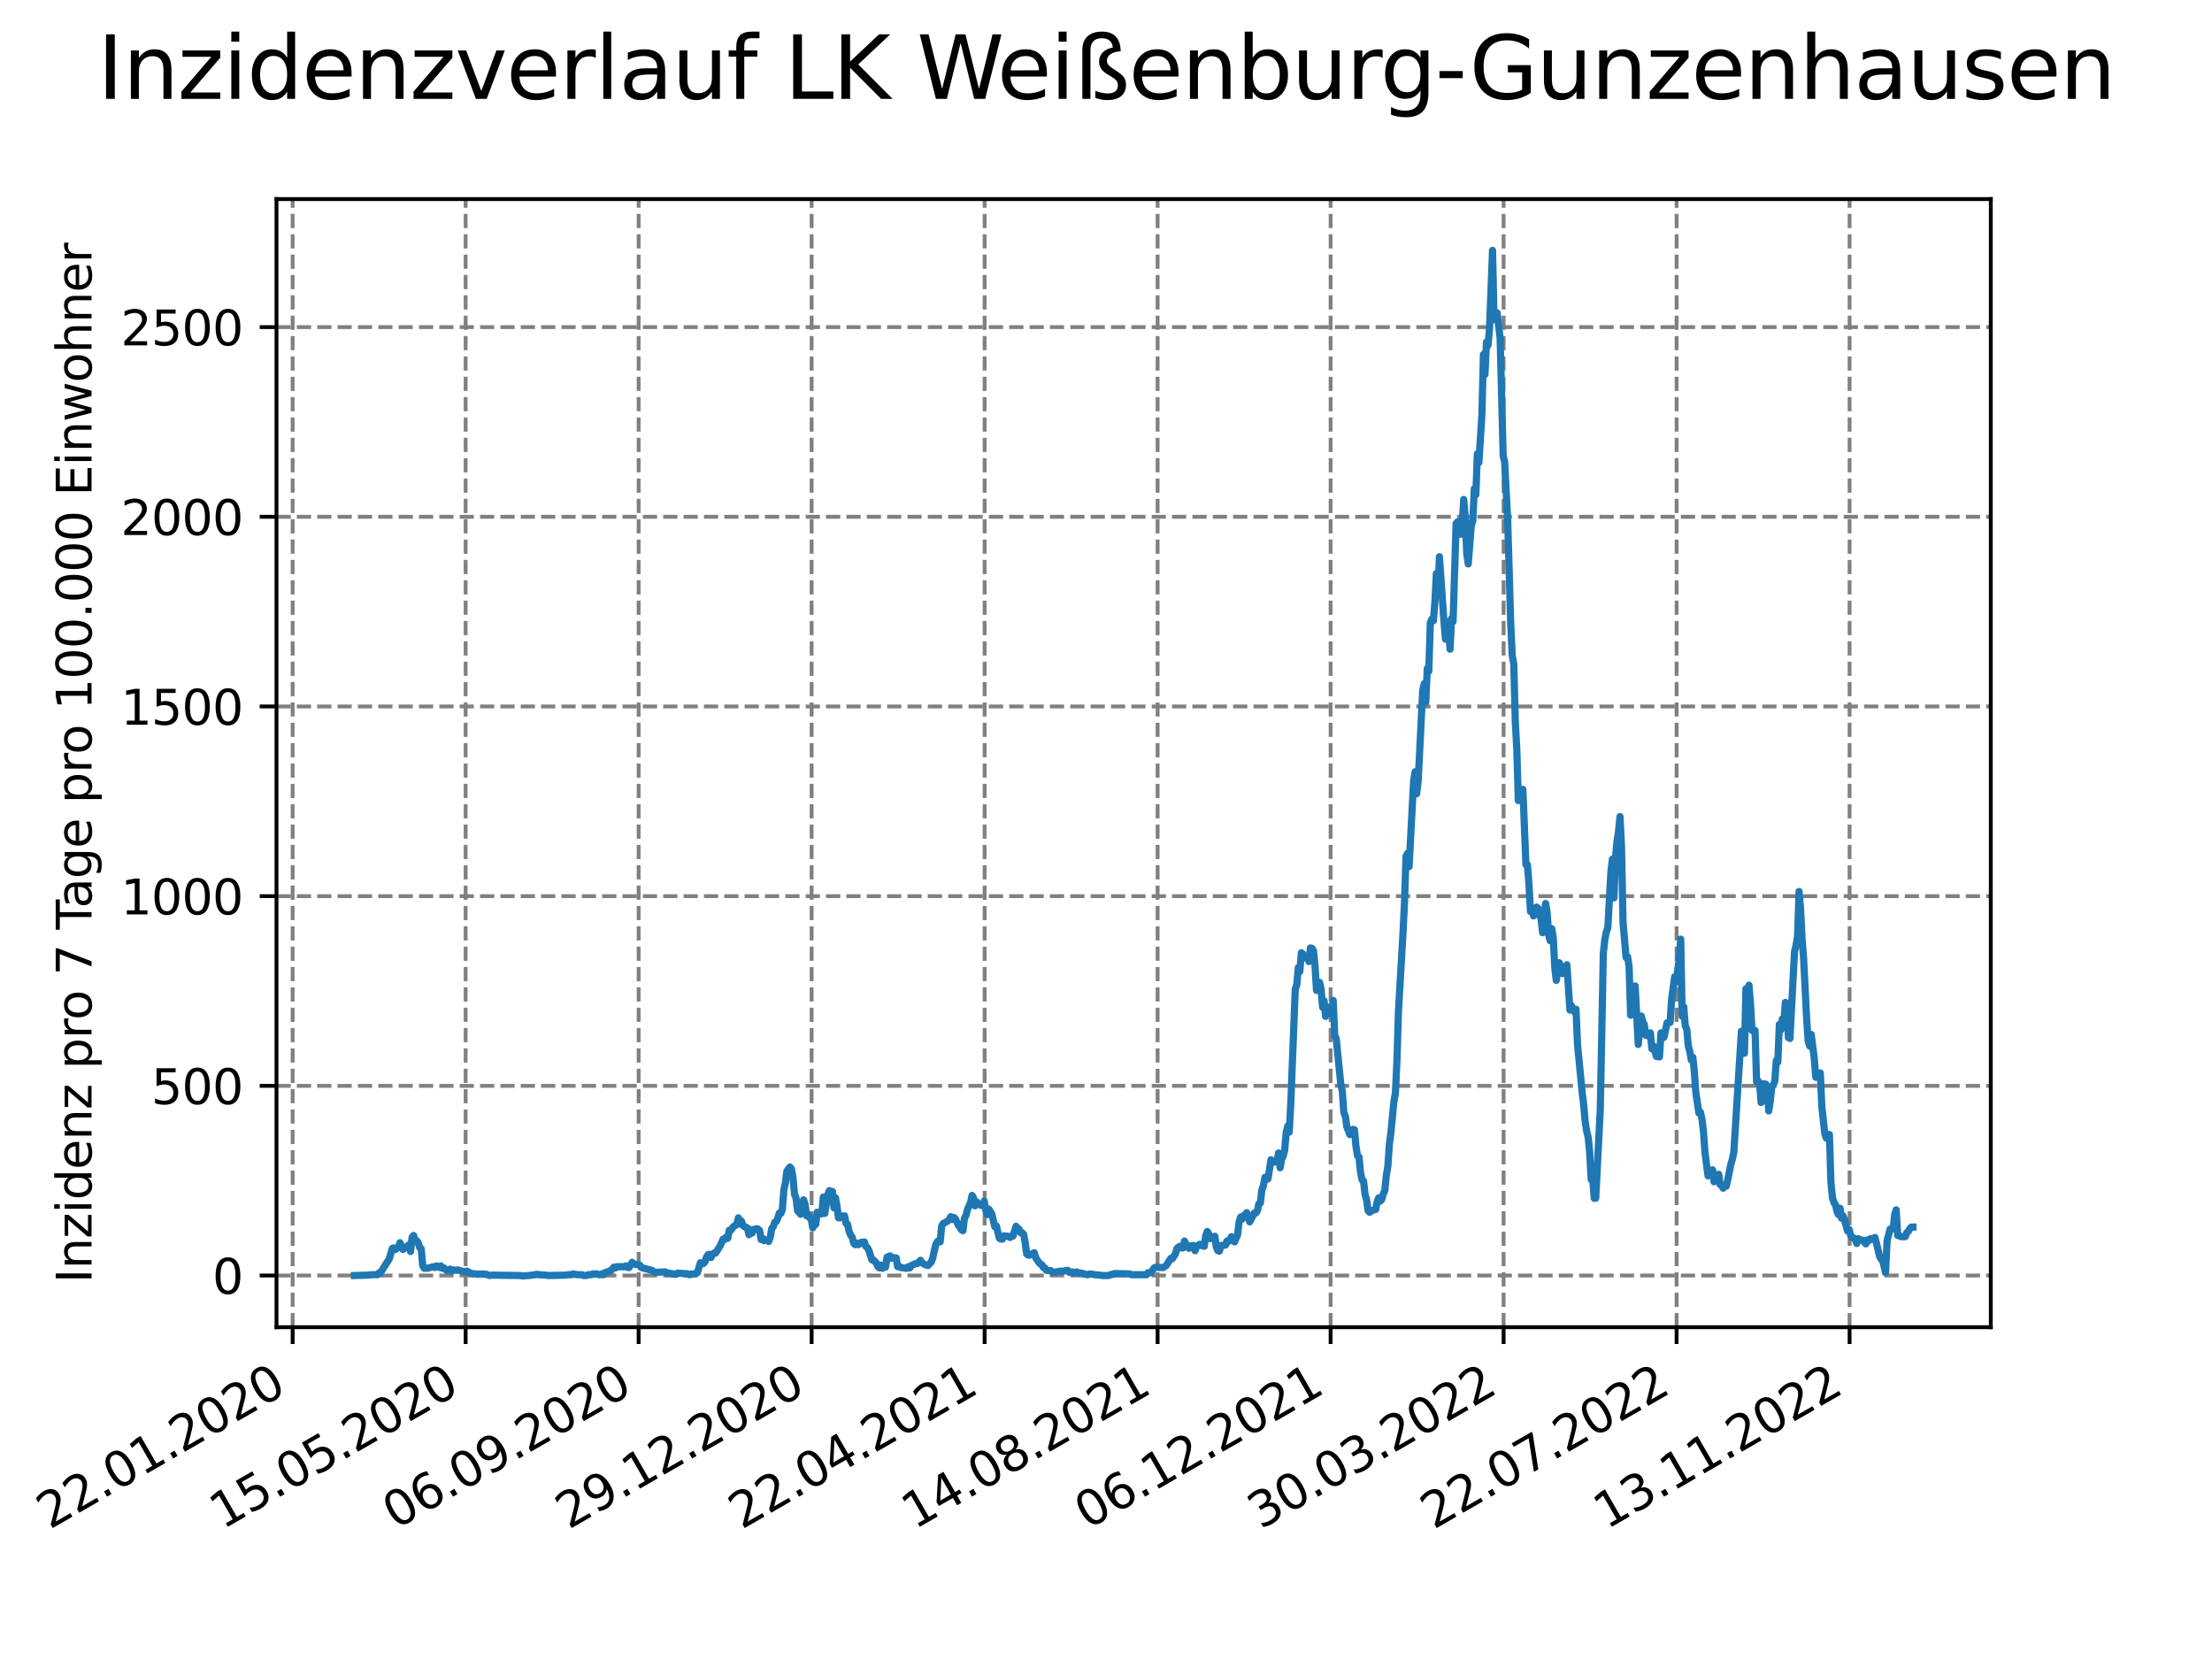 <?xml version="1.0" encoding="utf-8" standalone="no"?>
<!DOCTYPE svg PUBLIC "-//W3C//DTD SVG 1.1//EN"
  "http://www.w3.org/Graphics/SVG/1.1/DTD/svg11.dtd">
<svg xmlns:xlink="http://www.w3.org/1999/xlink" width="460.8pt" height="345.6pt" viewBox="0 0 460.8 345.6" xmlns="http://www.w3.org/2000/svg" version="1.1">
 <defs>
  <style type="text/css">*{stroke-linejoin: round; stroke-linecap: butt}</style>
 </defs>
 <g id="figure_1">
  <g id="patch_1">
   <path d="M 0 345.6 
L 460.8 345.6 
L 460.8 0 
L 0 0 
z
" style="fill: #ffffff"/>
  </g>
  <g id="axes_1">
   <g id="patch_2">
    <path d="M 57.6 276.48 
L 414.72 276.48 
L 414.72 41.472 
L 57.6 41.472 
z
" style="fill: #ffffff"/>
   </g>
   <g id="matplotlib.axis_1">
    <g id="xtick_1">
     <g id="line2d_1">
      <path d="M 60.964 276.48 
L 60.964 41.472 
" clip-path="url(#p6bb89cfd9e)" style="fill: none; stroke-dasharray: 2.96,1.28; stroke-dashoffset: 0; stroke: #808080; stroke-width: 0.8"/>
     </g>
     <g id="line2d_2">
      <defs>
       <path id="m4b50ab8c0d" d="M 0 0 
L 0 3.5 
" style="stroke: #000000; stroke-width: 0.8"/>
      </defs>
      <g>
       <use xlink:href="#m4b50ab8c0d" x="60.964" y="276.48" style="stroke: #000000; stroke-width: 0.8"/>
      </g>
     </g>
     <g id="text_1">
      <!-- 22.01.2020 -->
      <g transform="translate(10.339 318.689) rotate(-30) scale(0.1 -0.1)">
       <defs>
        <path id="DejaVuSans-32" d="M 1228 531 
L 3431 531 
L 3431 0 
L 469 0 
L 469 531 
Q 828 903 1448 1529 
Q 2069 2156 2228 2338 
Q 2531 2678 2651 2914 
Q 2772 3150 2772 3378 
Q 2772 3750 2511 3984 
Q 2250 4219 1831 4219 
Q 1534 4219 1204 4116 
Q 875 4013 500 3803 
L 500 4441 
Q 881 4594 1212 4672 
Q 1544 4750 1819 4750 
Q 2544 4750 2975 4387 
Q 3406 4025 3406 3419 
Q 3406 3131 3298 2873 
Q 3191 2616 2906 2266 
Q 2828 2175 2409 1742 
Q 1991 1309 1228 531 
z
" transform="scale(0.016)"/>
        <path id="DejaVuSans-2e" d="M 684 794 
L 1344 794 
L 1344 0 
L 684 0 
L 684 794 
z
" transform="scale(0.016)"/>
        <path id="DejaVuSans-30" d="M 2034 4250 
Q 1547 4250 1301 3770 
Q 1056 3291 1056 2328 
Q 1056 1369 1301 889 
Q 1547 409 2034 409 
Q 2525 409 2770 889 
Q 3016 1369 3016 2328 
Q 3016 3291 2770 3770 
Q 2525 4250 2034 4250 
z
M 2034 4750 
Q 2819 4750 3233 4129 
Q 3647 3509 3647 2328 
Q 3647 1150 3233 529 
Q 2819 -91 2034 -91 
Q 1250 -91 836 529 
Q 422 1150 422 2328 
Q 422 3509 836 4129 
Q 1250 4750 2034 4750 
z
" transform="scale(0.016)"/>
        <path id="DejaVuSans-31" d="M 794 531 
L 1825 531 
L 1825 4091 
L 703 3866 
L 703 4441 
L 1819 4666 
L 2450 4666 
L 2450 531 
L 3481 531 
L 3481 0 
L 794 0 
L 794 531 
z
" transform="scale(0.016)"/>
       </defs>
       <use xlink:href="#DejaVuSans-32"/>
       <use xlink:href="#DejaVuSans-32" x="63.623"/>
       <use xlink:href="#DejaVuSans-2e" x="127.246"/>
       <use xlink:href="#DejaVuSans-30" x="159.033"/>
       <use xlink:href="#DejaVuSans-31" x="222.656"/>
       <use xlink:href="#DejaVuSans-2e" x="286.279"/>
       <use xlink:href="#DejaVuSans-32" x="318.066"/>
       <use xlink:href="#DejaVuSans-30" x="381.689"/>
       <use xlink:href="#DejaVuSans-32" x="445.312"/>
       <use xlink:href="#DejaVuSans-30" x="508.936"/>
      </g>
     </g>
    </g>
    <g id="xtick_2">
     <g id="line2d_3">
      <path d="M 97.002 276.48 
L 97.002 41.472 
" clip-path="url(#p6bb89cfd9e)" style="fill: none; stroke-dasharray: 2.96,1.28; stroke-dashoffset: 0; stroke: #808080; stroke-width: 0.8"/>
     </g>
     <g id="line2d_4">
      <g>
       <use xlink:href="#m4b50ab8c0d" x="97.002" y="276.48" style="stroke: #000000; stroke-width: 0.8"/>
      </g>
     </g>
     <g id="text_2">
      <!-- 15.05.2020 -->
      <g transform="translate(46.376 318.689) rotate(-30) scale(0.1 -0.1)">
       <defs>
        <path id="DejaVuSans-35" d="M 691 4666 
L 3169 4666 
L 3169 4134 
L 1269 4134 
L 1269 2991 
Q 1406 3038 1543 3061 
Q 1681 3084 1819 3084 
Q 2600 3084 3056 2656 
Q 3513 2228 3513 1497 
Q 3513 744 3044 326 
Q 2575 -91 1722 -91 
Q 1428 -91 1123 -41 
Q 819 9 494 109 
L 494 744 
Q 775 591 1075 516 
Q 1375 441 1709 441 
Q 2250 441 2565 725 
Q 2881 1009 2881 1497 
Q 2881 1984 2565 2268 
Q 2250 2553 1709 2553 
Q 1456 2553 1204 2497 
Q 953 2441 691 2322 
L 691 4666 
z
" transform="scale(0.016)"/>
       </defs>
       <use xlink:href="#DejaVuSans-31"/>
       <use xlink:href="#DejaVuSans-35" x="63.623"/>
       <use xlink:href="#DejaVuSans-2e" x="127.246"/>
       <use xlink:href="#DejaVuSans-30" x="159.033"/>
       <use xlink:href="#DejaVuSans-35" x="222.656"/>
       <use xlink:href="#DejaVuSans-2e" x="286.279"/>
       <use xlink:href="#DejaVuSans-32" x="318.066"/>
       <use xlink:href="#DejaVuSans-30" x="381.689"/>
       <use xlink:href="#DejaVuSans-32" x="445.312"/>
       <use xlink:href="#DejaVuSans-30" x="508.936"/>
      </g>
     </g>
    </g>
    <g id="xtick_3">
     <g id="line2d_5">
      <path d="M 133.039 276.48 
L 133.039 41.472 
" clip-path="url(#p6bb89cfd9e)" style="fill: none; stroke-dasharray: 2.96,1.28; stroke-dashoffset: 0; stroke: #808080; stroke-width: 0.8"/>
     </g>
     <g id="line2d_6">
      <g>
       <use xlink:href="#m4b50ab8c0d" x="133.039" y="276.48" style="stroke: #000000; stroke-width: 0.8"/>
      </g>
     </g>
     <g id="text_3">
      <!-- 06.09.2020 -->
      <g transform="translate(82.414 318.689) rotate(-30) scale(0.1 -0.1)">
       <defs>
        <path id="DejaVuSans-36" d="M 2113 2584 
Q 1688 2584 1439 2293 
Q 1191 2003 1191 1497 
Q 1191 994 1439 701 
Q 1688 409 2113 409 
Q 2538 409 2786 701 
Q 3034 994 3034 1497 
Q 3034 2003 2786 2293 
Q 2538 2584 2113 2584 
z
M 3366 4563 
L 3366 3988 
Q 3128 4100 2886 4159 
Q 2644 4219 2406 4219 
Q 1781 4219 1451 3797 
Q 1122 3375 1075 2522 
Q 1259 2794 1537 2939 
Q 1816 3084 2150 3084 
Q 2853 3084 3261 2657 
Q 3669 2231 3669 1497 
Q 3669 778 3244 343 
Q 2819 -91 2113 -91 
Q 1303 -91 875 529 
Q 447 1150 447 2328 
Q 447 3434 972 4092 
Q 1497 4750 2381 4750 
Q 2619 4750 2861 4703 
Q 3103 4656 3366 4563 
z
" transform="scale(0.016)"/>
        <path id="DejaVuSans-39" d="M 703 97 
L 703 672 
Q 941 559 1184 500 
Q 1428 441 1663 441 
Q 2288 441 2617 861 
Q 2947 1281 2994 2138 
Q 2813 1869 2534 1725 
Q 2256 1581 1919 1581 
Q 1219 1581 811 2004 
Q 403 2428 403 3163 
Q 403 3881 828 4315 
Q 1253 4750 1959 4750 
Q 2769 4750 3195 4129 
Q 3622 3509 3622 2328 
Q 3622 1225 3098 567 
Q 2575 -91 1691 -91 
Q 1453 -91 1209 -44 
Q 966 3 703 97 
z
M 1959 2075 
Q 2384 2075 2632 2365 
Q 2881 2656 2881 3163 
Q 2881 3666 2632 3958 
Q 2384 4250 1959 4250 
Q 1534 4250 1286 3958 
Q 1038 3666 1038 3163 
Q 1038 2656 1286 2365 
Q 1534 2075 1959 2075 
z
" transform="scale(0.016)"/>
       </defs>
       <use xlink:href="#DejaVuSans-30"/>
       <use xlink:href="#DejaVuSans-36" x="63.623"/>
       <use xlink:href="#DejaVuSans-2e" x="127.246"/>
       <use xlink:href="#DejaVuSans-30" x="159.033"/>
       <use xlink:href="#DejaVuSans-39" x="222.656"/>
       <use xlink:href="#DejaVuSans-2e" x="286.279"/>
       <use xlink:href="#DejaVuSans-32" x="318.066"/>
       <use xlink:href="#DejaVuSans-30" x="381.689"/>
       <use xlink:href="#DejaVuSans-32" x="445.312"/>
       <use xlink:href="#DejaVuSans-30" x="508.936"/>
      </g>
     </g>
    </g>
    <g id="xtick_4">
     <g id="line2d_7">
      <path d="M 169.077 276.48 
L 169.077 41.472 
" clip-path="url(#p6bb89cfd9e)" style="fill: none; stroke-dasharray: 2.96,1.28; stroke-dashoffset: 0; stroke: #808080; stroke-width: 0.8"/>
     </g>
     <g id="line2d_8">
      <g>
       <use xlink:href="#m4b50ab8c0d" x="169.077" y="276.48" style="stroke: #000000; stroke-width: 0.8"/>
      </g>
     </g>
     <g id="text_4">
      <!-- 29.12.2020 -->
      <g transform="translate(118.452 318.689) rotate(-30) scale(0.1 -0.1)">
       <use xlink:href="#DejaVuSans-32"/>
       <use xlink:href="#DejaVuSans-39" x="63.623"/>
       <use xlink:href="#DejaVuSans-2e" x="127.246"/>
       <use xlink:href="#DejaVuSans-31" x="159.033"/>
       <use xlink:href="#DejaVuSans-32" x="222.656"/>
       <use xlink:href="#DejaVuSans-2e" x="286.279"/>
       <use xlink:href="#DejaVuSans-32" x="318.066"/>
       <use xlink:href="#DejaVuSans-30" x="381.689"/>
       <use xlink:href="#DejaVuSans-32" x="445.312"/>
       <use xlink:href="#DejaVuSans-30" x="508.936"/>
      </g>
     </g>
    </g>
    <g id="xtick_5">
     <g id="line2d_9">
      <path d="M 205.114 276.48 
L 205.114 41.472 
" clip-path="url(#p6bb89cfd9e)" style="fill: none; stroke-dasharray: 2.96,1.28; stroke-dashoffset: 0; stroke: #808080; stroke-width: 0.8"/>
     </g>
     <g id="line2d_10">
      <g>
       <use xlink:href="#m4b50ab8c0d" x="205.114" y="276.48" style="stroke: #000000; stroke-width: 0.8"/>
      </g>
     </g>
     <g id="text_5">
      <!-- 22.04.2021 -->
      <g transform="translate(154.489 318.689) rotate(-30) scale(0.1 -0.1)">
       <defs>
        <path id="DejaVuSans-34" d="M 2419 4116 
L 825 1625 
L 2419 1625 
L 2419 4116 
z
M 2253 4666 
L 3047 4666 
L 3047 1625 
L 3713 1625 
L 3713 1100 
L 3047 1100 
L 3047 0 
L 2419 0 
L 2419 1100 
L 313 1100 
L 313 1709 
L 2253 4666 
z
" transform="scale(0.016)"/>
       </defs>
       <use xlink:href="#DejaVuSans-32"/>
       <use xlink:href="#DejaVuSans-32" x="63.623"/>
       <use xlink:href="#DejaVuSans-2e" x="127.246"/>
       <use xlink:href="#DejaVuSans-30" x="159.033"/>
       <use xlink:href="#DejaVuSans-34" x="222.656"/>
       <use xlink:href="#DejaVuSans-2e" x="286.279"/>
       <use xlink:href="#DejaVuSans-32" x="318.066"/>
       <use xlink:href="#DejaVuSans-30" x="381.689"/>
       <use xlink:href="#DejaVuSans-32" x="445.312"/>
       <use xlink:href="#DejaVuSans-31" x="508.936"/>
      </g>
     </g>
    </g>
    <g id="xtick_6">
     <g id="line2d_11">
      <path d="M 241.152 276.48 
L 241.152 41.472 
" clip-path="url(#p6bb89cfd9e)" style="fill: none; stroke-dasharray: 2.96,1.28; stroke-dashoffset: 0; stroke: #808080; stroke-width: 0.8"/>
     </g>
     <g id="line2d_12">
      <g>
       <use xlink:href="#m4b50ab8c0d" x="241.152" y="276.48" style="stroke: #000000; stroke-width: 0.8"/>
      </g>
     </g>
     <g id="text_6">
      <!-- 14.08.2021 -->
      <g transform="translate(190.527 318.689) rotate(-30) scale(0.1 -0.1)">
       <defs>
        <path id="DejaVuSans-38" d="M 2034 2216 
Q 1584 2216 1326 1975 
Q 1069 1734 1069 1313 
Q 1069 891 1326 650 
Q 1584 409 2034 409 
Q 2484 409 2743 651 
Q 3003 894 3003 1313 
Q 3003 1734 2745 1975 
Q 2488 2216 2034 2216 
z
M 1403 2484 
Q 997 2584 770 2862 
Q 544 3141 544 3541 
Q 544 4100 942 4425 
Q 1341 4750 2034 4750 
Q 2731 4750 3128 4425 
Q 3525 4100 3525 3541 
Q 3525 3141 3298 2862 
Q 3072 2584 2669 2484 
Q 3125 2378 3379 2068 
Q 3634 1759 3634 1313 
Q 3634 634 3220 271 
Q 2806 -91 2034 -91 
Q 1263 -91 848 271 
Q 434 634 434 1313 
Q 434 1759 690 2068 
Q 947 2378 1403 2484 
z
M 1172 3481 
Q 1172 3119 1398 2916 
Q 1625 2713 2034 2713 
Q 2441 2713 2670 2916 
Q 2900 3119 2900 3481 
Q 2900 3844 2670 4047 
Q 2441 4250 2034 4250 
Q 1625 4250 1398 4047 
Q 1172 3844 1172 3481 
z
" transform="scale(0.016)"/>
       </defs>
       <use xlink:href="#DejaVuSans-31"/>
       <use xlink:href="#DejaVuSans-34" x="63.623"/>
       <use xlink:href="#DejaVuSans-2e" x="127.246"/>
       <use xlink:href="#DejaVuSans-30" x="159.033"/>
       <use xlink:href="#DejaVuSans-38" x="222.656"/>
       <use xlink:href="#DejaVuSans-2e" x="286.279"/>
       <use xlink:href="#DejaVuSans-32" x="318.066"/>
       <use xlink:href="#DejaVuSans-30" x="381.689"/>
       <use xlink:href="#DejaVuSans-32" x="445.312"/>
       <use xlink:href="#DejaVuSans-31" x="508.936"/>
      </g>
     </g>
    </g>
    <g id="xtick_7">
     <g id="line2d_13">
      <path d="M 277.19 276.48 
L 277.19 41.472 
" clip-path="url(#p6bb89cfd9e)" style="fill: none; stroke-dasharray: 2.96,1.28; stroke-dashoffset: 0; stroke: #808080; stroke-width: 0.8"/>
     </g>
     <g id="line2d_14">
      <g>
       <use xlink:href="#m4b50ab8c0d" x="277.19" y="276.48" style="stroke: #000000; stroke-width: 0.8"/>
      </g>
     </g>
     <g id="text_7">
      <!-- 06.12.2021 -->
      <g transform="translate(226.564 318.689) rotate(-30) scale(0.1 -0.1)">
       <use xlink:href="#DejaVuSans-30"/>
       <use xlink:href="#DejaVuSans-36" x="63.623"/>
       <use xlink:href="#DejaVuSans-2e" x="127.246"/>
       <use xlink:href="#DejaVuSans-31" x="159.033"/>
       <use xlink:href="#DejaVuSans-32" x="222.656"/>
       <use xlink:href="#DejaVuSans-2e" x="286.279"/>
       <use xlink:href="#DejaVuSans-32" x="318.066"/>
       <use xlink:href="#DejaVuSans-30" x="381.689"/>
       <use xlink:href="#DejaVuSans-32" x="445.312"/>
       <use xlink:href="#DejaVuSans-31" x="508.936"/>
      </g>
     </g>
    </g>
    <g id="xtick_8">
     <g id="line2d_15">
      <path d="M 313.227 276.48 
L 313.227 41.472 
" clip-path="url(#p6bb89cfd9e)" style="fill: none; stroke-dasharray: 2.96,1.28; stroke-dashoffset: 0; stroke: #808080; stroke-width: 0.8"/>
     </g>
     <g id="line2d_16">
      <g>
       <use xlink:href="#m4b50ab8c0d" x="313.227" y="276.48" style="stroke: #000000; stroke-width: 0.8"/>
      </g>
     </g>
     <g id="text_8">
      <!-- 30.03.2022 -->
      <g transform="translate(262.602 318.689) rotate(-30) scale(0.1 -0.1)">
       <defs>
        <path id="DejaVuSans-33" d="M 2597 2516 
Q 3050 2419 3304 2112 
Q 3559 1806 3559 1356 
Q 3559 666 3084 287 
Q 2609 -91 1734 -91 
Q 1441 -91 1130 -33 
Q 819 25 488 141 
L 488 750 
Q 750 597 1062 519 
Q 1375 441 1716 441 
Q 2309 441 2620 675 
Q 2931 909 2931 1356 
Q 2931 1769 2642 2001 
Q 2353 2234 1838 2234 
L 1294 2234 
L 1294 2753 
L 1863 2753 
Q 2328 2753 2575 2939 
Q 2822 3125 2822 3475 
Q 2822 3834 2567 4026 
Q 2313 4219 1838 4219 
Q 1578 4219 1281 4162 
Q 984 4106 628 3988 
L 628 4550 
Q 988 4650 1302 4700 
Q 1616 4750 1894 4750 
Q 2613 4750 3031 4423 
Q 3450 4097 3450 3541 
Q 3450 3153 3228 2886 
Q 3006 2619 2597 2516 
z
" transform="scale(0.016)"/>
       </defs>
       <use xlink:href="#DejaVuSans-33"/>
       <use xlink:href="#DejaVuSans-30" x="63.623"/>
       <use xlink:href="#DejaVuSans-2e" x="127.246"/>
       <use xlink:href="#DejaVuSans-30" x="159.033"/>
       <use xlink:href="#DejaVuSans-33" x="222.656"/>
       <use xlink:href="#DejaVuSans-2e" x="286.279"/>
       <use xlink:href="#DejaVuSans-32" x="318.066"/>
       <use xlink:href="#DejaVuSans-30" x="381.689"/>
       <use xlink:href="#DejaVuSans-32" x="445.312"/>
       <use xlink:href="#DejaVuSans-32" x="508.936"/>
      </g>
     </g>
    </g>
    <g id="xtick_9">
     <g id="line2d_17">
      <path d="M 349.265 276.48 
L 349.265 41.472 
" clip-path="url(#p6bb89cfd9e)" style="fill: none; stroke-dasharray: 2.96,1.28; stroke-dashoffset: 0; stroke: #808080; stroke-width: 0.8"/>
     </g>
     <g id="line2d_18">
      <g>
       <use xlink:href="#m4b50ab8c0d" x="349.265" y="276.48" style="stroke: #000000; stroke-width: 0.8"/>
      </g>
     </g>
     <g id="text_9">
      <!-- 22.07.2022 -->
      <g transform="translate(298.64 318.689) rotate(-30) scale(0.1 -0.1)">
       <defs>
        <path id="DejaVuSans-37" d="M 525 4666 
L 3525 4666 
L 3525 4397 
L 1831 0 
L 1172 0 
L 2766 4134 
L 525 4134 
L 525 4666 
z
" transform="scale(0.016)"/>
       </defs>
       <use xlink:href="#DejaVuSans-32"/>
       <use xlink:href="#DejaVuSans-32" x="63.623"/>
       <use xlink:href="#DejaVuSans-2e" x="127.246"/>
       <use xlink:href="#DejaVuSans-30" x="159.033"/>
       <use xlink:href="#DejaVuSans-37" x="222.656"/>
       <use xlink:href="#DejaVuSans-2e" x="286.279"/>
       <use xlink:href="#DejaVuSans-32" x="318.066"/>
       <use xlink:href="#DejaVuSans-30" x="381.689"/>
       <use xlink:href="#DejaVuSans-32" x="445.312"/>
       <use xlink:href="#DejaVuSans-32" x="508.936"/>
      </g>
     </g>
    </g>
    <g id="xtick_10">
     <g id="line2d_19">
      <path d="M 385.302 276.48 
L 385.302 41.472 
" clip-path="url(#p6bb89cfd9e)" style="fill: none; stroke-dasharray: 2.96,1.28; stroke-dashoffset: 0; stroke: #808080; stroke-width: 0.8"/>
     </g>
     <g id="line2d_20">
      <g>
       <use xlink:href="#m4b50ab8c0d" x="385.302" y="276.48" style="stroke: #000000; stroke-width: 0.8"/>
      </g>
     </g>
     <g id="text_10">
      <!-- 13.11.2022 -->
      <g transform="translate(334.677 318.689) rotate(-30) scale(0.1 -0.1)">
       <use xlink:href="#DejaVuSans-31"/>
       <use xlink:href="#DejaVuSans-33" x="63.623"/>
       <use xlink:href="#DejaVuSans-2e" x="127.246"/>
       <use xlink:href="#DejaVuSans-31" x="159.033"/>
       <use xlink:href="#DejaVuSans-31" x="222.656"/>
       <use xlink:href="#DejaVuSans-2e" x="286.279"/>
       <use xlink:href="#DejaVuSans-32" x="318.066"/>
       <use xlink:href="#DejaVuSans-30" x="381.689"/>
       <use xlink:href="#DejaVuSans-32" x="445.312"/>
       <use xlink:href="#DejaVuSans-32" x="508.936"/>
      </g>
     </g>
    </g>
   </g>
   <g id="matplotlib.axis_2">
    <g id="ytick_1">
     <g id="line2d_21">
      <path d="M 57.6 265.714 
L 414.72 265.714 
" clip-path="url(#p6bb89cfd9e)" style="fill: none; stroke-dasharray: 2.96,1.28; stroke-dashoffset: 0; stroke: #808080; stroke-width: 0.8"/>
     </g>
     <g id="line2d_22">
      <defs>
       <path id="mfb07caab0e" d="M 0 0 
L -3.5 0 
" style="stroke: #000000; stroke-width: 0.8"/>
      </defs>
      <g>
       <use xlink:href="#mfb07caab0e" x="57.6" y="265.714" style="stroke: #000000; stroke-width: 0.8"/>
      </g>
     </g>
     <g id="text_11">
      <!-- 0 -->
      <g transform="translate(44.237 269.514) scale(0.1 -0.1)">
       <use xlink:href="#DejaVuSans-30"/>
      </g>
     </g>
    </g>
    <g id="ytick_2">
     <g id="line2d_23">
      <path d="M 57.6 226.2 
L 414.72 226.2 
" clip-path="url(#p6bb89cfd9e)" style="fill: none; stroke-dasharray: 2.96,1.28; stroke-dashoffset: 0; stroke: #808080; stroke-width: 0.8"/>
     </g>
     <g id="line2d_24">
      <g>
       <use xlink:href="#mfb07caab0e" x="57.6" y="226.2" style="stroke: #000000; stroke-width: 0.8"/>
      </g>
     </g>
     <g id="text_12">
      <!-- 500 -->
      <g transform="translate(31.512 229.999) scale(0.1 -0.1)">
       <use xlink:href="#DejaVuSans-35"/>
       <use xlink:href="#DejaVuSans-30" x="63.623"/>
       <use xlink:href="#DejaVuSans-30" x="127.246"/>
      </g>
     </g>
    </g>
    <g id="ytick_3">
     <g id="line2d_25">
      <path d="M 57.6 186.685 
L 414.72 186.685 
" clip-path="url(#p6bb89cfd9e)" style="fill: none; stroke-dasharray: 2.96,1.28; stroke-dashoffset: 0; stroke: #808080; stroke-width: 0.8"/>
     </g>
     <g id="line2d_26">
      <g>
       <use xlink:href="#mfb07caab0e" x="57.6" y="186.685" style="stroke: #000000; stroke-width: 0.8"/>
      </g>
     </g>
     <g id="text_13">
      <!-- 1000 -->
      <g transform="translate(25.15 190.485) scale(0.1 -0.1)">
       <use xlink:href="#DejaVuSans-31"/>
       <use xlink:href="#DejaVuSans-30" x="63.623"/>
       <use xlink:href="#DejaVuSans-30" x="127.246"/>
       <use xlink:href="#DejaVuSans-30" x="190.869"/>
      </g>
     </g>
    </g>
    <g id="ytick_4">
     <g id="line2d_27">
      <path d="M 57.6 147.171 
L 414.72 147.171 
" clip-path="url(#p6bb89cfd9e)" style="fill: none; stroke-dasharray: 2.96,1.28; stroke-dashoffset: 0; stroke: #808080; stroke-width: 0.8"/>
     </g>
     <g id="line2d_28">
      <g>
       <use xlink:href="#mfb07caab0e" x="57.6" y="147.171" style="stroke: #000000; stroke-width: 0.8"/>
      </g>
     </g>
     <g id="text_14">
      <!-- 1500 -->
      <g transform="translate(25.15 150.97) scale(0.1 -0.1)">
       <use xlink:href="#DejaVuSans-31"/>
       <use xlink:href="#DejaVuSans-35" x="63.623"/>
       <use xlink:href="#DejaVuSans-30" x="127.246"/>
       <use xlink:href="#DejaVuSans-30" x="190.869"/>
      </g>
     </g>
    </g>
    <g id="ytick_5">
     <g id="line2d_29">
      <path d="M 57.6 107.656 
L 414.72 107.656 
" clip-path="url(#p6bb89cfd9e)" style="fill: none; stroke-dasharray: 2.96,1.28; stroke-dashoffset: 0; stroke: #808080; stroke-width: 0.8"/>
     </g>
     <g id="line2d_30">
      <g>
       <use xlink:href="#mfb07caab0e" x="57.6" y="107.656" style="stroke: #000000; stroke-width: 0.8"/>
      </g>
     </g>
     <g id="text_15">
      <!-- 2000 -->
      <g transform="translate(25.15 111.456) scale(0.1 -0.1)">
       <use xlink:href="#DejaVuSans-32"/>
       <use xlink:href="#DejaVuSans-30" x="63.623"/>
       <use xlink:href="#DejaVuSans-30" x="127.246"/>
       <use xlink:href="#DejaVuSans-30" x="190.869"/>
      </g>
     </g>
    </g>
    <g id="ytick_6">
     <g id="line2d_31">
      <path d="M 57.6 68.142 
L 414.72 68.142 
" clip-path="url(#p6bb89cfd9e)" style="fill: none; stroke-dasharray: 2.96,1.28; stroke-dashoffset: 0; stroke: #808080; stroke-width: 0.8"/>
     </g>
     <g id="line2d_32">
      <g>
       <use xlink:href="#mfb07caab0e" x="57.6" y="68.142" style="stroke: #000000; stroke-width: 0.8"/>
      </g>
     </g>
     <g id="text_16">
      <!-- 2500 -->
      <g transform="translate(25.15 71.941) scale(0.1 -0.1)">
       <use xlink:href="#DejaVuSans-32"/>
       <use xlink:href="#DejaVuSans-35" x="63.623"/>
       <use xlink:href="#DejaVuSans-30" x="127.246"/>
       <use xlink:href="#DejaVuSans-30" x="190.869"/>
      </g>
     </g>
    </g>
    <g id="text_17">
     <!-- Inzidenz pro 7 Tage pro 100.000 Einwohner -->
     <g transform="translate(19.07 267.301) rotate(-90) scale(0.1 -0.1)">
      <defs>
       <path id="DejaVuSans-49" d="M 628 4666 
L 1259 4666 
L 1259 0 
L 628 0 
L 628 4666 
z
" transform="scale(0.016)"/>
       <path id="DejaVuSans-6e" d="M 3513 2113 
L 3513 0 
L 2938 0 
L 2938 2094 
Q 2938 2591 2744 2837 
Q 2550 3084 2163 3084 
Q 1697 3084 1428 2787 
Q 1159 2491 1159 1978 
L 1159 0 
L 581 0 
L 581 3500 
L 1159 3500 
L 1159 2956 
Q 1366 3272 1645 3428 
Q 1925 3584 2291 3584 
Q 2894 3584 3203 3211 
Q 3513 2838 3513 2113 
z
" transform="scale(0.016)"/>
       <path id="DejaVuSans-7a" d="M 353 3500 
L 3084 3500 
L 3084 2975 
L 922 459 
L 3084 459 
L 3084 0 
L 275 0 
L 275 525 
L 2438 3041 
L 353 3041 
L 353 3500 
z
" transform="scale(0.016)"/>
       <path id="DejaVuSans-69" d="M 603 3500 
L 1178 3500 
L 1178 0 
L 603 0 
L 603 3500 
z
M 603 4863 
L 1178 4863 
L 1178 4134 
L 603 4134 
L 603 4863 
z
" transform="scale(0.016)"/>
       <path id="DejaVuSans-64" d="M 2906 2969 
L 2906 4863 
L 3481 4863 
L 3481 0 
L 2906 0 
L 2906 525 
Q 2725 213 2448 61 
Q 2172 -91 1784 -91 
Q 1150 -91 751 415 
Q 353 922 353 1747 
Q 353 2572 751 3078 
Q 1150 3584 1784 3584 
Q 2172 3584 2448 3432 
Q 2725 3281 2906 2969 
z
M 947 1747 
Q 947 1113 1208 752 
Q 1469 391 1925 391 
Q 2381 391 2643 752 
Q 2906 1113 2906 1747 
Q 2906 2381 2643 2742 
Q 2381 3103 1925 3103 
Q 1469 3103 1208 2742 
Q 947 2381 947 1747 
z
" transform="scale(0.016)"/>
       <path id="DejaVuSans-65" d="M 3597 1894 
L 3597 1613 
L 953 1613 
Q 991 1019 1311 708 
Q 1631 397 2203 397 
Q 2534 397 2845 478 
Q 3156 559 3463 722 
L 3463 178 
Q 3153 47 2828 -22 
Q 2503 -91 2169 -91 
Q 1331 -91 842 396 
Q 353 884 353 1716 
Q 353 2575 817 3079 
Q 1281 3584 2069 3584 
Q 2775 3584 3186 3129 
Q 3597 2675 3597 1894 
z
M 3022 2063 
Q 3016 2534 2758 2815 
Q 2500 3097 2075 3097 
Q 1594 3097 1305 2825 
Q 1016 2553 972 2059 
L 3022 2063 
z
" transform="scale(0.016)"/>
       <path id="DejaVuSans-20" transform="scale(0.016)"/>
       <path id="DejaVuSans-70" d="M 1159 525 
L 1159 -1331 
L 581 -1331 
L 581 3500 
L 1159 3500 
L 1159 2969 
Q 1341 3281 1617 3432 
Q 1894 3584 2278 3584 
Q 2916 3584 3314 3078 
Q 3713 2572 3713 1747 
Q 3713 922 3314 415 
Q 2916 -91 2278 -91 
Q 1894 -91 1617 61 
Q 1341 213 1159 525 
z
M 3116 1747 
Q 3116 2381 2855 2742 
Q 2594 3103 2138 3103 
Q 1681 3103 1420 2742 
Q 1159 2381 1159 1747 
Q 1159 1113 1420 752 
Q 1681 391 2138 391 
Q 2594 391 2855 752 
Q 3116 1113 3116 1747 
z
" transform="scale(0.016)"/>
       <path id="DejaVuSans-72" d="M 2631 2963 
Q 2534 3019 2420 3045 
Q 2306 3072 2169 3072 
Q 1681 3072 1420 2755 
Q 1159 2438 1159 1844 
L 1159 0 
L 581 0 
L 581 3500 
L 1159 3500 
L 1159 2956 
Q 1341 3275 1631 3429 
Q 1922 3584 2338 3584 
Q 2397 3584 2469 3576 
Q 2541 3569 2628 3553 
L 2631 2963 
z
" transform="scale(0.016)"/>
       <path id="DejaVuSans-6f" d="M 1959 3097 
Q 1497 3097 1228 2736 
Q 959 2375 959 1747 
Q 959 1119 1226 758 
Q 1494 397 1959 397 
Q 2419 397 2687 759 
Q 2956 1122 2956 1747 
Q 2956 2369 2687 2733 
Q 2419 3097 1959 3097 
z
M 1959 3584 
Q 2709 3584 3137 3096 
Q 3566 2609 3566 1747 
Q 3566 888 3137 398 
Q 2709 -91 1959 -91 
Q 1206 -91 779 398 
Q 353 888 353 1747 
Q 353 2609 779 3096 
Q 1206 3584 1959 3584 
z
" transform="scale(0.016)"/>
       <path id="DejaVuSans-54" d="M -19 4666 
L 3928 4666 
L 3928 4134 
L 2272 4134 
L 2272 0 
L 1638 0 
L 1638 4134 
L -19 4134 
L -19 4666 
z
" transform="scale(0.016)"/>
       <path id="DejaVuSans-61" d="M 2194 1759 
Q 1497 1759 1228 1600 
Q 959 1441 959 1056 
Q 959 750 1161 570 
Q 1363 391 1709 391 
Q 2188 391 2477 730 
Q 2766 1069 2766 1631 
L 2766 1759 
L 2194 1759 
z
M 3341 1997 
L 3341 0 
L 2766 0 
L 2766 531 
Q 2569 213 2275 61 
Q 1981 -91 1556 -91 
Q 1019 -91 701 211 
Q 384 513 384 1019 
Q 384 1609 779 1909 
Q 1175 2209 1959 2209 
L 2766 2209 
L 2766 2266 
Q 2766 2663 2505 2880 
Q 2244 3097 1772 3097 
Q 1472 3097 1187 3025 
Q 903 2953 641 2809 
L 641 3341 
Q 956 3463 1253 3523 
Q 1550 3584 1831 3584 
Q 2591 3584 2966 3190 
Q 3341 2797 3341 1997 
z
" transform="scale(0.016)"/>
       <path id="DejaVuSans-67" d="M 2906 1791 
Q 2906 2416 2648 2759 
Q 2391 3103 1925 3103 
Q 1463 3103 1205 2759 
Q 947 2416 947 1791 
Q 947 1169 1205 825 
Q 1463 481 1925 481 
Q 2391 481 2648 825 
Q 2906 1169 2906 1791 
z
M 3481 434 
Q 3481 -459 3084 -895 
Q 2688 -1331 1869 -1331 
Q 1566 -1331 1297 -1286 
Q 1028 -1241 775 -1147 
L 775 -588 
Q 1028 -725 1275 -790 
Q 1522 -856 1778 -856 
Q 2344 -856 2625 -561 
Q 2906 -266 2906 331 
L 2906 616 
Q 2728 306 2450 153 
Q 2172 0 1784 0 
Q 1141 0 747 490 
Q 353 981 353 1791 
Q 353 2603 747 3093 
Q 1141 3584 1784 3584 
Q 2172 3584 2450 3431 
Q 2728 3278 2906 2969 
L 2906 3500 
L 3481 3500 
L 3481 434 
z
" transform="scale(0.016)"/>
       <path id="DejaVuSans-45" d="M 628 4666 
L 3578 4666 
L 3578 4134 
L 1259 4134 
L 1259 2753 
L 3481 2753 
L 3481 2222 
L 1259 2222 
L 1259 531 
L 3634 531 
L 3634 0 
L 628 0 
L 628 4666 
z
" transform="scale(0.016)"/>
       <path id="DejaVuSans-77" d="M 269 3500 
L 844 3500 
L 1563 769 
L 2278 3500 
L 2956 3500 
L 3675 769 
L 4391 3500 
L 4966 3500 
L 4050 0 
L 3372 0 
L 2619 2869 
L 1863 0 
L 1184 0 
L 269 3500 
z
" transform="scale(0.016)"/>
       <path id="DejaVuSans-68" d="M 3513 2113 
L 3513 0 
L 2938 0 
L 2938 2094 
Q 2938 2591 2744 2837 
Q 2550 3084 2163 3084 
Q 1697 3084 1428 2787 
Q 1159 2491 1159 1978 
L 1159 0 
L 581 0 
L 581 4863 
L 1159 4863 
L 1159 2956 
Q 1366 3272 1645 3428 
Q 1925 3584 2291 3584 
Q 2894 3584 3203 3211 
Q 3513 2838 3513 2113 
z
" transform="scale(0.016)"/>
      </defs>
      <use xlink:href="#DejaVuSans-49"/>
      <use xlink:href="#DejaVuSans-6e" x="29.492"/>
      <use xlink:href="#DejaVuSans-7a" x="92.871"/>
      <use xlink:href="#DejaVuSans-69" x="145.361"/>
      <use xlink:href="#DejaVuSans-64" x="173.145"/>
      <use xlink:href="#DejaVuSans-65" x="236.621"/>
      <use xlink:href="#DejaVuSans-6e" x="298.145"/>
      <use xlink:href="#DejaVuSans-7a" x="361.523"/>
      <use xlink:href="#DejaVuSans-20" x="414.014"/>
      <use xlink:href="#DejaVuSans-70" x="445.801"/>
      <use xlink:href="#DejaVuSans-72" x="509.277"/>
      <use xlink:href="#DejaVuSans-6f" x="548.141"/>
      <use xlink:href="#DejaVuSans-20" x="609.322"/>
      <use xlink:href="#DejaVuSans-37" x="641.109"/>
      <use xlink:href="#DejaVuSans-20" x="704.732"/>
      <use xlink:href="#DejaVuSans-54" x="736.52"/>
      <use xlink:href="#DejaVuSans-61" x="781.104"/>
      <use xlink:href="#DejaVuSans-67" x="842.383"/>
      <use xlink:href="#DejaVuSans-65" x="905.859"/>
      <use xlink:href="#DejaVuSans-20" x="967.383"/>
      <use xlink:href="#DejaVuSans-70" x="999.17"/>
      <use xlink:href="#DejaVuSans-72" x="1062.646"/>
      <use xlink:href="#DejaVuSans-6f" x="1101.51"/>
      <use xlink:href="#DejaVuSans-20" x="1162.691"/>
      <use xlink:href="#DejaVuSans-31" x="1194.479"/>
      <use xlink:href="#DejaVuSans-30" x="1258.102"/>
      <use xlink:href="#DejaVuSans-30" x="1321.725"/>
      <use xlink:href="#DejaVuSans-2e" x="1385.348"/>
      <use xlink:href="#DejaVuSans-30" x="1417.135"/>
      <use xlink:href="#DejaVuSans-30" x="1480.758"/>
      <use xlink:href="#DejaVuSans-30" x="1544.381"/>
      <use xlink:href="#DejaVuSans-20" x="1608.004"/>
      <use xlink:href="#DejaVuSans-45" x="1639.791"/>
      <use xlink:href="#DejaVuSans-69" x="1702.975"/>
      <use xlink:href="#DejaVuSans-6e" x="1730.758"/>
      <use xlink:href="#DejaVuSans-77" x="1794.137"/>
      <use xlink:href="#DejaVuSans-6f" x="1875.924"/>
      <use xlink:href="#DejaVuSans-68" x="1937.105"/>
      <use xlink:href="#DejaVuSans-6e" x="2000.484"/>
      <use xlink:href="#DejaVuSans-65" x="2063.863"/>
      <use xlink:href="#DejaVuSans-72" x="2125.387"/>
     </g>
    </g>
   </g>
   <g id="line2d_33">
    <path d="M 73.833 265.714 
L 76.678 265.631 
L 77.31 265.548 
L 78.575 265.548 
L 78.891 265.214 
L 79.207 265.214 
L 81.103 262.211 
L 81.736 260.042 
L 82.052 259.958 
L 82.368 260.292 
L 83 259.791 
L 83.316 258.874 
L 83.949 260.292 
L 84.581 259.708 
L 84.897 259.625 
L 85.213 259.291 
L 85.529 260.709 
L 85.845 257.789 
L 86.161 257.372 
L 86.478 258.457 
L 86.794 258.457 
L 87.11 258.874 
L 87.426 259.875 
L 87.742 260.125 
L 88.058 263.629 
L 88.374 264.213 
L 88.69 264.129 
L 89.006 264.213 
L 90.271 263.879 
L 90.587 264.046 
L 90.903 263.712 
L 91.219 263.796 
L 91.535 264.046 
L 91.852 263.712 
L 92.168 264.213 
L 92.484 264.129 
L 93.116 264.713 
L 93.432 264.63 
L 93.748 264.38 
L 94.064 264.797 
L 94.38 264.546 
L 95.013 264.63 
L 95.329 264.546 
L 96.909 264.964 
L 97.226 264.797 
L 98.174 265.297 
L 99.122 265.381 
L 99.438 265.464 
L 100.071 265.381 
L 101.335 265.464 
L 101.967 265.714 
L 102.6 265.631 
L 108.29 265.714 
L 108.922 265.798 
L 110.186 265.714 
L 110.819 265.631 
L 111.451 265.548 
L 111.767 265.464 
L 112.399 265.548 
L 113.664 265.631 
L 114.296 265.714 
L 117.773 265.631 
L 118.406 265.548 
L 119.038 265.548 
L 119.354 265.381 
L 120.302 265.548 
L 121.251 265.548 
L 121.567 265.714 
L 122.199 265.714 
L 122.515 265.548 
L 123.147 265.548 
L 123.463 265.381 
L 124.412 265.381 
L 124.728 265.548 
L 125.044 265.548 
L 125.36 265.381 
L 125.676 265.548 
L 125.992 265.13 
L 127.257 264.713 
L 127.889 263.963 
L 128.205 264.129 
L 128.521 263.879 
L 130.102 263.879 
L 130.418 263.712 
L 130.734 264.046 
L 131.05 264.046 
L 131.683 262.961 
L 131.999 263.295 
L 133.263 263.545 
L 133.579 264.046 
L 135.792 264.63 
L 136.424 265.047 
L 138.637 264.964 
L 138.953 265.297 
L 139.269 265.214 
L 140.218 265.381 
L 140.85 265.464 
L 141.166 265.214 
L 142.431 265.297 
L 142.747 265.381 
L 143.063 265.297 
L 143.695 265.548 
L 144.011 265.381 
L 144.643 265.381 
L 145.276 265.13 
L 145.908 263.045 
L 146.224 263.212 
L 146.54 263.212 
L 146.856 262.878 
L 147.172 261.877 
L 147.489 261.376 
L 147.805 261.293 
L 148.121 261.96 
L 148.437 261.293 
L 148.753 261.043 
L 149.069 261.043 
L 150.017 259.541 
L 150.65 258.123 
L 150.966 258.206 
L 151.282 257.706 
L 151.598 257.956 
L 151.914 256.288 
L 152.23 256.288 
L 152.863 255.453 
L 153.495 255.12 
L 153.811 253.702 
L 154.127 254.286 
L 154.443 254.369 
L 154.759 255.287 
L 155.075 255.537 
L 155.392 255.62 
L 155.708 255.871 
L 156.024 257.205 
L 156.34 256.121 
L 156.656 256.872 
L 156.972 256.121 
L 157.604 255.954 
L 157.92 256.037 
L 158.237 256.371 
L 158.553 258.206 
L 158.869 257.956 
L 159.185 258.457 
L 159.501 258.29 
L 159.817 258.373 
L 160.133 258.624 
L 160.449 257.789 
L 160.766 255.954 
L 161.082 255.537 
L 161.398 254.619 
L 161.714 254.452 
L 162.03 253.785 
L 162.346 252.701 
L 162.662 252.784 
L 162.978 251.95 
L 163.294 247.862 
L 163.611 246.444 
L 163.927 243.941 
L 164.559 243.107 
L 164.875 243.524 
L 165.191 245.276 
L 165.507 248.78 
L 165.823 249.531 
L 166.14 252.2 
L 166.772 252.951 
L 167.088 250.949 
L 167.404 249.948 
L 167.72 250.949 
L 168.036 253.285 
L 168.352 253.034 
L 168.669 253.702 
L 168.985 253.868 
L 169.301 255.787 
L 169.617 255.287 
L 169.933 255.036 
L 170.249 252.534 
L 170.565 252.951 
L 170.881 252.617 
L 171.197 252.867 
L 171.514 249.364 
L 171.83 252.784 
L 172.462 248.78 
L 172.778 248.029 
L 173.094 248.613 
L 173.41 248.196 
L 173.726 251.616 
L 174.043 249.531 
L 174.359 251.282 
L 174.675 253.702 
L 174.991 253.702 
L 175.307 253.285 
L 175.623 253.368 
L 175.939 253.285 
L 176.255 254.87 
L 176.572 255.036 
L 176.888 256.538 
L 177.204 257.289 
L 177.52 257.706 
L 177.836 258.957 
L 178.152 259.291 
L 178.468 258.957 
L 178.784 259.291 
L 179.1 259.124 
L 179.417 258.79 
L 179.733 258.874 
L 180.049 258.707 
L 180.365 259.625 
L 180.681 259.875 
L 180.997 260.459 
L 181.629 262.461 
L 181.946 262.461 
L 182.578 263.128 
L 182.894 263.879 
L 183.21 264.129 
L 183.526 263.545 
L 183.842 264.213 
L 184.158 263.963 
L 184.474 263.963 
L 184.791 261.877 
L 185.423 261.627 
L 185.739 262.127 
L 186.055 261.96 
L 186.371 262.127 
L 186.687 262.044 
L 187.003 263.879 
L 187.32 263.796 
L 187.636 264.046 
L 188.268 264.129 
L 188.9 264.213 
L 189.216 263.879 
L 189.532 264.129 
L 189.849 263.629 
L 190.797 263.212 
L 191.113 263.212 
L 191.745 262.544 
L 192.061 263.045 
L 192.694 263.462 
L 193.326 263.629 
L 193.958 262.961 
L 194.274 262.211 
L 194.906 259.374 
L 195.223 258.707 
L 195.539 258.457 
L 195.855 258.707 
L 196.171 255.37 
L 196.487 254.87 
L 197.435 254.369 
L 197.752 254.035 
L 198.068 253.451 
L 198.384 254.035 
L 198.7 253.618 
L 199.016 253.868 
L 199.648 255.287 
L 199.964 255.62 
L 200.28 256.204 
L 200.597 256.371 
L 200.913 253.785 
L 201.229 253.201 
L 201.545 251.95 
L 202.177 250.532 
L 202.493 249.03 
L 202.809 249.531 
L 203.126 251.199 
L 203.442 250.365 
L 203.758 250.782 
L 204.074 250.782 
L 204.39 251.116 
L 204.706 251.032 
L 205.022 250.198 
L 205.338 251.95 
L 205.654 253.034 
L 205.971 251.866 
L 206.603 252.867 
L 207.235 255.537 
L 207.551 255.37 
L 208.183 257.956 
L 208.5 258.123 
L 208.816 258.123 
L 209.132 257.456 
L 210.08 257.539 
L 210.396 257.789 
L 211.029 257.456 
L 211.661 255.453 
L 211.977 255.871 
L 212.293 256.037 
L 212.609 256.788 
L 212.925 256.788 
L 213.241 257.122 
L 213.557 258.79 
L 213.874 261.21 
L 214.19 261.46 
L 214.506 261.46 
L 215.454 260.959 
L 215.77 262.044 
L 216.403 262.961 
L 216.719 263.295 
L 217.035 263.462 
L 217.351 264.046 
L 217.667 264.129 
L 217.983 264.63 
L 218.931 264.713 
L 219.248 265.047 
L 220.196 264.964 
L 220.828 264.797 
L 221.144 264.88 
L 222.409 264.63 
L 222.725 265.047 
L 223.357 264.964 
L 223.673 265.13 
L 224.306 264.964 
L 224.622 265.13 
L 225.254 265.214 
L 226.518 265.548 
L 227.151 265.381 
L 228.099 265.548 
L 229.047 265.631 
L 229.68 265.714 
L 230.944 265.714 
L 231.576 265.464 
L 231.892 265.464 
L 232.209 265.297 
L 235.37 265.381 
L 235.686 265.548 
L 238.847 265.548 
L 239.163 265.13 
L 239.795 265.13 
L 240.428 264.129 
L 241.06 263.879 
L 241.376 264.046 
L 242.324 264.046 
L 242.957 263.629 
L 243.589 262.628 
L 243.905 262.127 
L 244.221 262.211 
L 244.853 261.21 
L 245.169 260.125 
L 245.486 259.791 
L 245.802 259.625 
L 246.118 259.958 
L 246.434 259.958 
L 246.75 258.54 
L 247.382 259.791 
L 247.698 260.042 
L 248.014 259.541 
L 248.647 259.458 
L 248.963 260.542 
L 249.279 259.625 
L 249.911 259.207 
L 250.227 259.458 
L 250.86 259.625 
L 251.176 257.372 
L 251.492 256.538 
L 251.808 257.039 
L 252.124 258.04 
L 252.44 257.956 
L 253.072 257.539 
L 253.389 259.791 
L 253.705 260.542 
L 254.021 260.626 
L 254.337 259.458 
L 255.285 259.374 
L 255.601 258.54 
L 255.917 258.624 
L 256.55 257.622 
L 256.866 258.373 
L 257.182 258.707 
L 257.814 257.205 
L 258.13 254.536 
L 258.446 253.535 
L 258.763 253.952 
L 259.079 253.201 
L 259.395 253.201 
L 259.711 252.617 
L 260.343 254.536 
L 261.291 252.701 
L 261.608 252.701 
L 261.924 252.283 
L 262.24 250.782 
L 262.556 250.615 
L 262.872 247.862 
L 263.188 247.028 
L 263.504 245.276 
L 263.82 245.193 
L 264.137 245.61 
L 264.769 241.605 
L 265.085 241.939 
L 265.401 242.106 
L 265.717 241.856 
L 266.033 241.939 
L 266.349 240.187 
L 266.666 243.274 
L 266.982 241.522 
L 267.298 240.855 
L 267.614 239.687 
L 267.93 236.016 
L 268.246 234.598 
L 268.562 235.849 
L 268.878 230.26 
L 269.827 206.068 
L 270.143 205.15 
L 270.459 201.563 
L 270.775 202.397 
L 271.091 198.476 
L 271.407 198.727 
L 271.723 199.477 
L 272.04 199.561 
L 272.356 199.144 
L 272.672 200.312 
L 272.988 197.475 
L 273.304 197.559 
L 273.62 198.059 
L 273.936 201.146 
L 274.252 206.318 
L 274.568 205.651 
L 274.885 204.65 
L 275.201 205.984 
L 275.517 209.822 
L 275.833 208.487 
L 276.149 211.74 
L 276.465 209.738 
L 277.097 211.156 
L 277.414 210.906 
L 277.73 208.404 
L 278.046 215.745 
L 278.362 216.329 
L 279.31 225.839 
L 279.626 227.34 
L 279.943 231.762 
L 280.259 232.512 
L 280.575 234.765 
L 281.207 236.35 
L 281.523 235.516 
L 281.839 235.265 
L 282.155 235.349 
L 282.471 238.769 
L 282.788 240.771 
L 283.104 241.021 
L 283.42 244.192 
L 283.736 245.777 
L 284.052 246.027 
L 284.368 248.863 
L 284.684 249.948 
L 285 252.2 
L 285.317 252.534 
L 285.949 252.117 
L 286.581 251.95 
L 286.897 250.281 
L 287.213 249.531 
L 287.529 250.198 
L 287.846 249.864 
L 288.162 248.696 
L 288.478 248.029 
L 288.794 244.859 
L 289.11 243.024 
L 289.426 238.435 
L 289.742 236.016 
L 290.374 229.509 
L 290.691 227.674 
L 291.007 221 
L 291.323 210.739 
L 292.271 194.305 
L 292.587 187.882 
L 292.903 178.372 
L 293.22 177.788 
L 293.536 180.541 
L 294.484 162.688 
L 294.8 160.77 
L 295.116 165.358 
L 295.432 162.688 
L 296.381 143.751 
L 296.697 142.417 
L 297.013 146.254 
L 297.329 139.247 
L 297.645 139.831 
L 297.961 129.737 
L 298.277 128.986 
L 298.594 129.319 
L 298.91 125.482 
L 299.226 119.476 
L 299.542 123.647 
L 299.858 115.972 
L 300.806 129.57 
L 301.123 133.157 
L 301.755 129.57 
L 302.071 135.242 
L 302.387 128.819 
L 302.703 129.486 
L 303.335 109.048 
L 303.651 108.714 
L 303.968 110.8 
L 304.284 111.3 
L 304.6 109.548 
L 304.916 104.043 
L 305.232 107.713 
L 305.548 115.388 
L 305.864 117.474 
L 306.497 109.465 
L 306.813 108.464 
L 307.129 101.79 
L 307.445 103.042 
L 307.761 94.533 
L 308.077 96.368 
L 308.709 86.357 
L 309.026 73.844 
L 309.342 78.015 
L 309.658 71.258 
L 309.974 71.925 
L 310.29 68.505 
L 310.922 52.154 
L 311.238 66.586 
L 311.554 65.085 
L 311.871 65.168 
L 312.503 70.424 
L 313.135 94.95 
L 313.451 96.284 
L 314.083 108.464 
L 314.716 130.07 
L 315.032 136.577 
L 315.348 138.329 
L 315.664 150.342 
L 315.98 156.181 
L 316.296 166.776 
L 316.612 166.275 
L 317.245 164.44 
L 317.877 180.123 
L 318.193 180.123 
L 318.509 184.211 
L 318.825 189.884 
L 319.141 189.216 
L 319.457 190.801 
L 320.09 188.966 
L 320.406 189.216 
L 321.038 191.469 
L 321.354 194.305 
L 321.67 190.468 
L 321.986 188.215 
L 322.303 190.218 
L 322.619 194.806 
L 322.935 195.974 
L 323.251 193.471 
L 323.567 195.223 
L 323.883 201.563 
L 324.199 204.232 
L 324.831 200.562 
L 325.148 201.396 
L 325.464 202.814 
L 325.78 201.73 
L 326.096 202.397 
L 326.412 200.979 
L 327.044 210.406 
L 327.36 209.488 
L 327.993 210.823 
L 328.309 210.239 
L 328.625 217.58 
L 329.573 227.424 
L 329.889 229.926 
L 330.205 233.514 
L 330.522 235.599 
L 330.838 236.85 
L 331.154 239.937 
L 331.47 245.693 
L 331.786 245.443 
L 332.102 249.614 
L 332.418 249.614 
L 333.367 231.094 
L 333.999 198.56 
L 334.315 195.723 
L 334.631 194.138 
L 334.947 193.221 
L 335.58 181.625 
L 335.896 178.956 
L 336.212 187.047 
L 336.528 178.872 
L 336.844 175.285 
L 337.16 173.283 
L 337.476 170.113 
L 337.792 176.369 
L 338.108 192.136 
L 338.741 199.477 
L 339.057 199.311 
L 339.373 201.396 
L 339.689 211.49 
L 340.005 211.24 
L 340.321 206.652 
L 340.637 205.4 
L 341.27 217.58 
L 341.902 211.657 
L 342.218 212.825 
L 342.534 213.409 
L 342.85 215.661 
L 343.166 215.745 
L 343.483 215.661 
L 343.799 215.161 
L 344.115 218.498 
L 344.431 217.914 
L 345.063 220.083 
L 345.695 220.166 
L 346.011 215.161 
L 346.328 216.245 
L 346.644 216.078 
L 347.276 213.075 
L 347.908 212.992 
L 348.224 208.153 
L 348.857 203.482 
L 349.173 204.566 
L 349.805 199.894 
L 350.121 195.64 
L 350.437 211.74 
L 350.753 209.738 
L 351.069 213.659 
L 351.385 214.41 
L 351.702 217.914 
L 352.018 219.082 
L 352.334 220.833 
L 352.65 220.249 
L 352.966 223.336 
L 353.282 227.674 
L 353.914 231.845 
L 354.231 231.678 
L 354.547 233.096 
L 354.863 235.766 
L 355.179 240.104 
L 355.811 244.942 
L 356.127 243.774 
L 356.443 244.025 
L 356.76 243.691 
L 357.076 246.194 
L 357.392 245.777 
L 357.708 244.859 
L 358.024 244.609 
L 358.34 246.778 
L 358.656 246.944 
L 358.972 247.528 
L 359.288 247.111 
L 359.605 247.111 
L 359.921 245.777 
L 360.553 242.607 
L 360.869 241.522 
L 361.185 240.02 
L 362.766 214.827 
L 363.398 219.415 
L 363.714 205.984 
L 364.03 206.735 
L 364.346 205.233 
L 364.663 209.071 
L 364.979 214.66 
L 365.295 214.744 
L 365.611 214.66 
L 365.927 225.338 
L 366.243 225.171 
L 366.559 225.922 
L 366.875 229.676 
L 367.191 225.755 
L 367.824 225.839 
L 368.14 226.256 
L 368.456 231.428 
L 368.772 229.426 
L 369.088 226.423 
L 369.404 226.006 
L 369.72 225.255 
L 370.037 220.917 
L 370.353 221.25 
L 370.669 213.409 
L 370.985 214.577 
L 371.301 212.241 
L 371.617 212.825 
L 371.933 208.821 
L 372.249 210.406 
L 372.565 216.162 
L 372.882 216.329 
L 373.83 198.226 
L 374.146 196.975 
L 374.462 195.056 
L 374.778 185.713 
L 375.094 189.383 
L 375.411 195.723 
L 375.727 199.728 
L 376.359 212.241 
L 376.675 216.913 
L 376.991 217.914 
L 377.307 215.494 
L 377.94 220.416 
L 378.256 224.421 
L 378.888 224.421 
L 379.204 223.503 
L 379.52 230.51 
L 380.152 236.266 
L 380.468 237.101 
L 380.785 236.35 
L 381.101 236.35 
L 381.417 246.361 
L 381.733 249.531 
L 382.049 250.532 
L 382.365 250.949 
L 382.681 252.367 
L 382.997 253.034 
L 383.314 251.7 
L 383.63 253.785 
L 383.946 253.285 
L 384.262 254.202 
L 384.894 256.455 
L 385.21 256.121 
L 385.526 257.372 
L 385.842 257.789 
L 386.159 257.873 
L 386.475 258.206 
L 386.791 259.041 
L 387.107 258.04 
L 387.423 258.373 
L 387.739 258.29 
L 388.055 258.373 
L 388.688 259.124 
L 389.004 258.29 
L 389.32 258.457 
L 389.636 258.04 
L 390.268 258.123 
L 390.584 257.789 
L 391.217 260.292 
L 391.533 261.71 
L 391.849 262.294 
L 392.165 262.461 
L 392.797 265.13 
L 393.113 258.457 
L 393.745 256.037 
L 394.378 255.954 
L 394.694 253.034 
L 395.01 252.033 
L 395.326 257.372 
L 395.642 257.372 
L 395.958 257.622 
L 396.907 257.622 
L 397.223 256.788 
L 397.539 256.538 
L 397.855 255.954 
L 398.171 255.62 
L 398.487 255.62 
L 398.487 255.62 
" clip-path="url(#p6bb89cfd9e)" style="fill: none; stroke: #1f77b4; stroke-width: 1.5; stroke-linecap: square"/>
   </g>
   <g id="patch_3">
    <path d="M 57.6 276.48 
L 57.6 41.472 
" style="fill: none; stroke: #000000; stroke-width: 0.8; stroke-linejoin: miter; stroke-linecap: square"/>
   </g>
   <g id="patch_4">
    <path d="M 414.72 276.48 
L 414.72 41.472 
" style="fill: none; stroke: #000000; stroke-width: 0.8; stroke-linejoin: miter; stroke-linecap: square"/>
   </g>
   <g id="patch_5">
    <path d="M 57.6 276.48 
L 414.72 276.48 
" style="fill: none; stroke: #000000; stroke-width: 0.8; stroke-linejoin: miter; stroke-linecap: square"/>
   </g>
   <g id="patch_6">
    <path d="M 57.6 41.472 
L 414.72 41.472 
" style="fill: none; stroke: #000000; stroke-width: 0.8; stroke-linejoin: miter; stroke-linecap: square"/>
   </g>
  </g>
  <g id="text_18">
   <!-- Inzidenzverlauf LK Weißenburg-Gunzenhausen -->
   <g transform="translate(20.285 20.589) scale(0.18 -0.18)">
    <defs>
     <path id="DejaVuSans-76" d="M 191 3500 
L 800 3500 
L 1894 563 
L 2988 3500 
L 3597 3500 
L 2284 0 
L 1503 0 
L 191 3500 
z
" transform="scale(0.016)"/>
     <path id="DejaVuSans-6c" d="M 603 4863 
L 1178 4863 
L 1178 0 
L 603 0 
L 603 4863 
z
" transform="scale(0.016)"/>
     <path id="DejaVuSans-75" d="M 544 1381 
L 544 3500 
L 1119 3500 
L 1119 1403 
Q 1119 906 1312 657 
Q 1506 409 1894 409 
Q 2359 409 2629 706 
Q 2900 1003 2900 1516 
L 2900 3500 
L 3475 3500 
L 3475 0 
L 2900 0 
L 2900 538 
Q 2691 219 2414 64 
Q 2138 -91 1772 -91 
Q 1169 -91 856 284 
Q 544 659 544 1381 
z
M 1991 3584 
L 1991 3584 
z
" transform="scale(0.016)"/>
     <path id="DejaVuSans-66" d="M 2375 4863 
L 2375 4384 
L 1825 4384 
Q 1516 4384 1395 4259 
Q 1275 4134 1275 3809 
L 1275 3500 
L 2222 3500 
L 2222 3053 
L 1275 3053 
L 1275 0 
L 697 0 
L 697 3053 
L 147 3053 
L 147 3500 
L 697 3500 
L 697 3744 
Q 697 4328 969 4595 
Q 1241 4863 1831 4863 
L 2375 4863 
z
" transform="scale(0.016)"/>
     <path id="DejaVuSans-4c" d="M 628 4666 
L 1259 4666 
L 1259 531 
L 3531 531 
L 3531 0 
L 628 0 
L 628 4666 
z
" transform="scale(0.016)"/>
     <path id="DejaVuSans-4b" d="M 628 4666 
L 1259 4666 
L 1259 2694 
L 3353 4666 
L 4166 4666 
L 1850 2491 
L 4331 0 
L 3500 0 
L 1259 2247 
L 1259 0 
L 628 0 
L 628 4666 
z
" transform="scale(0.016)"/>
     <path id="DejaVuSans-57" d="M 213 4666 
L 850 4666 
L 1831 722 
L 2809 4666 
L 3519 4666 
L 4500 722 
L 5478 4666 
L 6119 4666 
L 4947 0 
L 4153 0 
L 3169 4050 
L 2175 0 
L 1381 0 
L 213 4666 
z
" transform="scale(0.016)"/>
     <path id="DejaVuSans-df" d="M 581 3553 
Q 581 4178 954 4520 
Q 1328 4863 2009 4863 
Q 2659 4863 3001 4500 
Q 3344 4138 3353 3438 
Q 2881 3413 2618 3233 
Q 2356 3053 2356 2753 
Q 2356 2606 2447 2479 
Q 2538 2353 2741 2222 
L 2919 2106 
Q 3438 1775 3588 1553 
Q 3738 1331 3738 1019 
Q 3738 481 3386 195 
Q 3034 -91 2375 -91 
Q 2175 -91 1962 -52 
Q 1750 -13 1522 63 
L 1522 575 
Q 1772 481 1990 436 
Q 2209 391 2413 391 
Q 2775 391 2962 539 
Q 3150 688 3150 972 
Q 3150 1169 3058 1300 
Q 2966 1431 2650 1625 
L 2363 1797 
Q 2063 1981 1927 2192 
Q 1791 2403 1791 2688 
Q 1791 3084 2052 3353 
Q 2313 3622 2784 3713 
Q 2759 4034 2554 4209 
Q 2350 4384 1997 4384 
Q 1591 4384 1378 4167 
Q 1166 3950 1166 3541 
L 1166 0 
L 581 0 
L 581 3553 
z
" transform="scale(0.016)"/>
     <path id="DejaVuSans-62" d="M 3116 1747 
Q 3116 2381 2855 2742 
Q 2594 3103 2138 3103 
Q 1681 3103 1420 2742 
Q 1159 2381 1159 1747 
Q 1159 1113 1420 752 
Q 1681 391 2138 391 
Q 2594 391 2855 752 
Q 3116 1113 3116 1747 
z
M 1159 2969 
Q 1341 3281 1617 3432 
Q 1894 3584 2278 3584 
Q 2916 3584 3314 3078 
Q 3713 2572 3713 1747 
Q 3713 922 3314 415 
Q 2916 -91 2278 -91 
Q 1894 -91 1617 61 
Q 1341 213 1159 525 
L 1159 0 
L 581 0 
L 581 4863 
L 1159 4863 
L 1159 2969 
z
" transform="scale(0.016)"/>
     <path id="DejaVuSans-2d" d="M 313 2009 
L 1997 2009 
L 1997 1497 
L 313 1497 
L 313 2009 
z
" transform="scale(0.016)"/>
     <path id="DejaVuSans-47" d="M 3809 666 
L 3809 1919 
L 2778 1919 
L 2778 2438 
L 4434 2438 
L 4434 434 
Q 4069 175 3628 42 
Q 3188 -91 2688 -91 
Q 1594 -91 976 548 
Q 359 1188 359 2328 
Q 359 3472 976 4111 
Q 1594 4750 2688 4750 
Q 3144 4750 3555 4637 
Q 3966 4525 4313 4306 
L 4313 3634 
Q 3963 3931 3569 4081 
Q 3175 4231 2741 4231 
Q 1884 4231 1454 3753 
Q 1025 3275 1025 2328 
Q 1025 1384 1454 906 
Q 1884 428 2741 428 
Q 3075 428 3337 486 
Q 3600 544 3809 666 
z
" transform="scale(0.016)"/>
     <path id="DejaVuSans-73" d="M 2834 3397 
L 2834 2853 
Q 2591 2978 2328 3040 
Q 2066 3103 1784 3103 
Q 1356 3103 1142 2972 
Q 928 2841 928 2578 
Q 928 2378 1081 2264 
Q 1234 2150 1697 2047 
L 1894 2003 
Q 2506 1872 2764 1633 
Q 3022 1394 3022 966 
Q 3022 478 2636 193 
Q 2250 -91 1575 -91 
Q 1294 -91 989 -36 
Q 684 19 347 128 
L 347 722 
Q 666 556 975 473 
Q 1284 391 1588 391 
Q 1994 391 2212 530 
Q 2431 669 2431 922 
Q 2431 1156 2273 1281 
Q 2116 1406 1581 1522 
L 1381 1569 
Q 847 1681 609 1914 
Q 372 2147 372 2553 
Q 372 3047 722 3315 
Q 1072 3584 1716 3584 
Q 2034 3584 2315 3537 
Q 2597 3491 2834 3397 
z
" transform="scale(0.016)"/>
    </defs>
    <use xlink:href="#DejaVuSans-49"/>
    <use xlink:href="#DejaVuSans-6e" x="29.492"/>
    <use xlink:href="#DejaVuSans-7a" x="92.871"/>
    <use xlink:href="#DejaVuSans-69" x="145.361"/>
    <use xlink:href="#DejaVuSans-64" x="173.145"/>
    <use xlink:href="#DejaVuSans-65" x="236.621"/>
    <use xlink:href="#DejaVuSans-6e" x="298.145"/>
    <use xlink:href="#DejaVuSans-7a" x="361.523"/>
    <use xlink:href="#DejaVuSans-76" x="414.014"/>
    <use xlink:href="#DejaVuSans-65" x="473.193"/>
    <use xlink:href="#DejaVuSans-72" x="534.717"/>
    <use xlink:href="#DejaVuSans-6c" x="575.83"/>
    <use xlink:href="#DejaVuSans-61" x="603.613"/>
    <use xlink:href="#DejaVuSans-75" x="664.893"/>
    <use xlink:href="#DejaVuSans-66" x="728.271"/>
    <use xlink:href="#DejaVuSans-20" x="763.477"/>
    <use xlink:href="#DejaVuSans-4c" x="795.264"/>
    <use xlink:href="#DejaVuSans-4b" x="850.977"/>
    <use xlink:href="#DejaVuSans-20" x="916.553"/>
    <use xlink:href="#DejaVuSans-57" x="948.34"/>
    <use xlink:href="#DejaVuSans-65" x="1041.342"/>
    <use xlink:href="#DejaVuSans-69" x="1102.865"/>
    <use xlink:href="#DejaVuSans-df" x="1130.648"/>
    <use xlink:href="#DejaVuSans-65" x="1193.637"/>
    <use xlink:href="#DejaVuSans-6e" x="1255.16"/>
    <use xlink:href="#DejaVuSans-62" x="1318.539"/>
    <use xlink:href="#DejaVuSans-75" x="1382.016"/>
    <use xlink:href="#DejaVuSans-72" x="1445.395"/>
    <use xlink:href="#DejaVuSans-67" x="1484.758"/>
    <use xlink:href="#DejaVuSans-2d" x="1548.234"/>
    <use xlink:href="#DejaVuSans-47" x="1587.943"/>
    <use xlink:href="#DejaVuSans-75" x="1665.434"/>
    <use xlink:href="#DejaVuSans-6e" x="1728.812"/>
    <use xlink:href="#DejaVuSans-7a" x="1792.191"/>
    <use xlink:href="#DejaVuSans-65" x="1844.682"/>
    <use xlink:href="#DejaVuSans-6e" x="1906.205"/>
    <use xlink:href="#DejaVuSans-68" x="1969.584"/>
    <use xlink:href="#DejaVuSans-61" x="2032.963"/>
    <use xlink:href="#DejaVuSans-75" x="2094.242"/>
    <use xlink:href="#DejaVuSans-73" x="2157.621"/>
    <use xlink:href="#DejaVuSans-65" x="2209.721"/>
    <use xlink:href="#DejaVuSans-6e" x="2271.244"/>
   </g>
  </g>
 </g>
 <defs>
  <clipPath id="p6bb89cfd9e">
   <rect x="57.6" y="41.472" width="357.12" height="235.008"/>
  </clipPath>
 </defs>
</svg>
